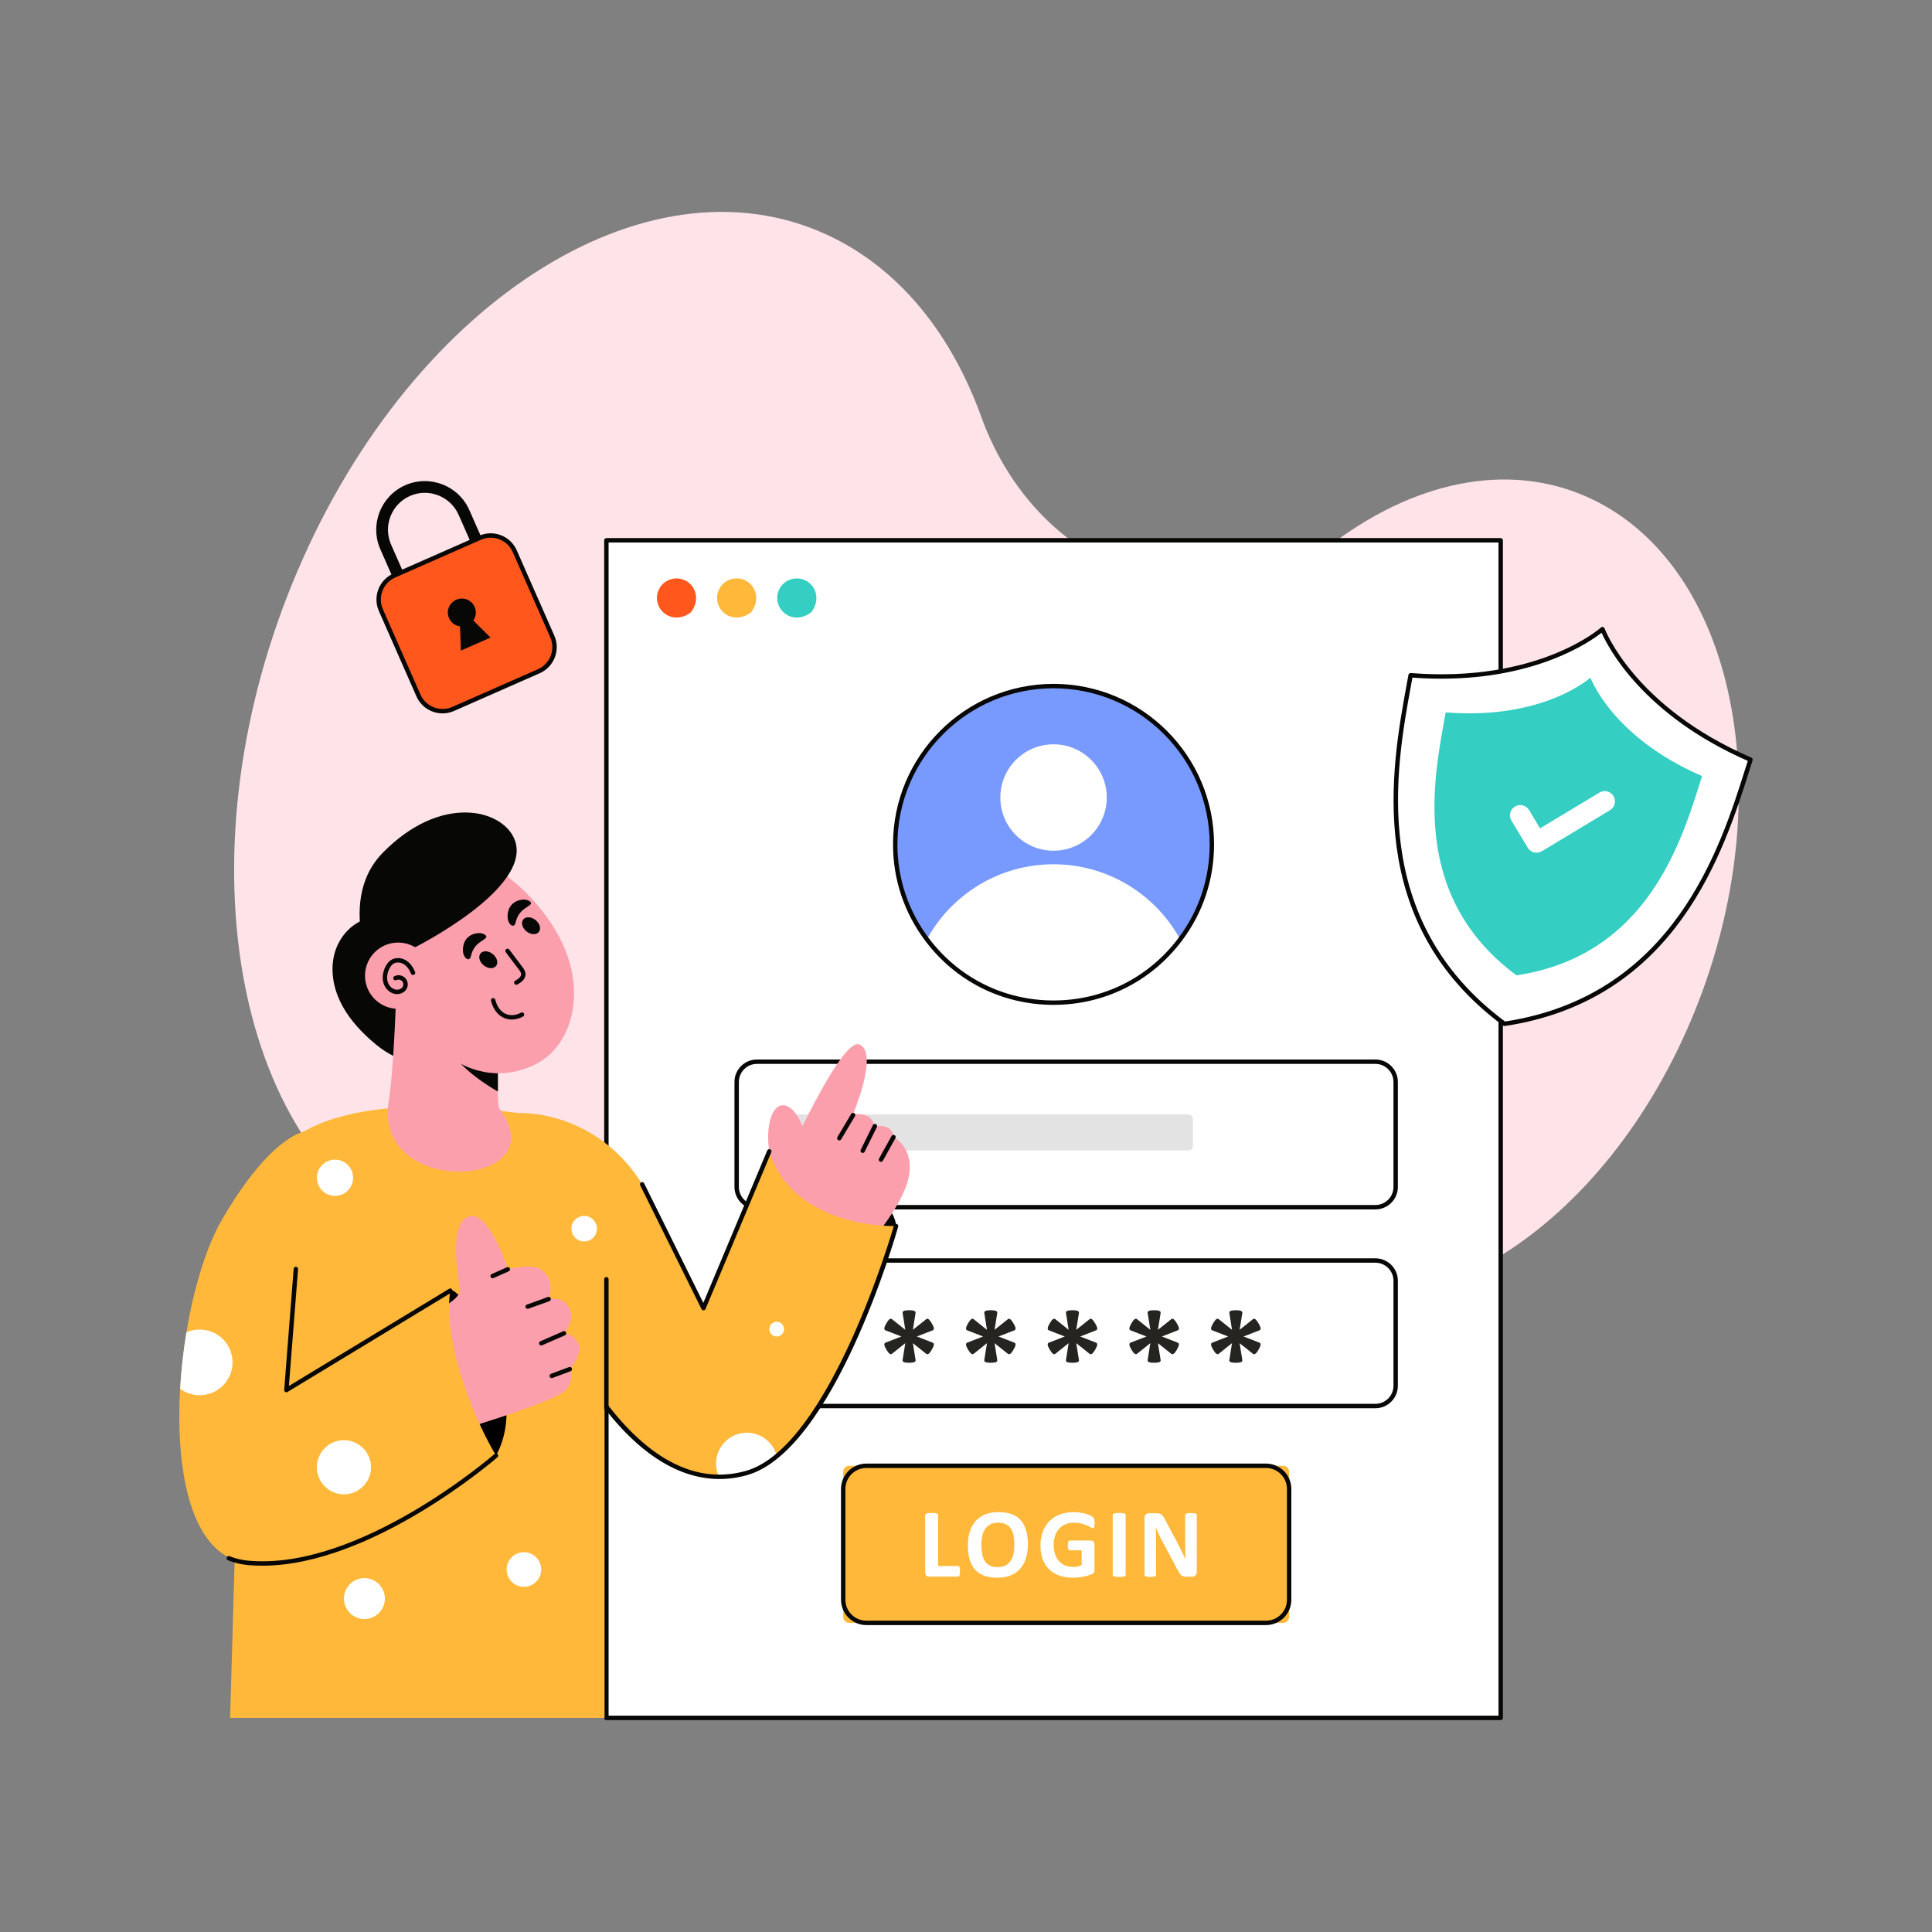 <svg xmlns="http://www.w3.org/2000/svg" enable-background="new 0 0 2500 2500" viewBox="0 0 2500 2500" id="user-login"><rect x="0" y="0" width="2500" height="2500" fill="#808080" stroke="none"/><path fill="#fee4e8" d="M2065.95,648.85c-104.41-53.13-228.1-29.22-337.41,51.36c-68.67,50.62-153.33,68.25-234.33,49.25
							c-1.11-0.26-2.22-0.52-3.33-0.78c-101.51-23.84-182.96-103.61-221.06-209.1c-37.55-103.95-101.32-185.98-188.7-230.45
							c-232.7-118.42-544.45,74.15-696.32,430.12c-151.87,355.97-86.36,740.54,146.34,858.96
							c118.32,60.22,257.09,40.01,384.88-41.19c120.97-76.87,262.57-104.84,399.1-71.24c14.67,3.61,29.35,7.26,44.02,10.93
							c83.22,20.86,158.84,65.58,226.25,122.81c15.86,13.47,33.1,25.07,51.71,34.54c185.42,94.36,431.74-54.16,550.17-331.74
							C2305.67,1044.74,2251.37,743.22,2065.95,648.85z"></path><rect width="1157.24" height="1523.79" x="784.66" y="699.14" fill="#fff"></rect><path fill="#070706" d="M1941.9,2225.79H784.66c-1.57,0-2.85-1.28-2.85-2.85V699.14c0-1.57,1.28-2.85,2.85-2.85H1941.9
							c1.57,0,2.85,1.28,2.85,2.85v1523.8C1944.75,2224.51,1943.47,2225.79,1941.9,2225.79z M787.51,2220.08h1151.54V701.99H787.51
							V2220.08z"></path><path fill="#34cec3" d="M1005.74,773.81c0,19.98,23.23,34.55,44.11,18.39c15.6-20.95,1.1-43.75-18.74-43.75
							C1017.12,748.44,1005.74,759.78,1005.74,773.81z"></path><path fill="#ffb839" d="M927.91,773.81c0,19.98,23.23,34.55,44.11,18.39c15.6-20.95,1.1-43.75-18.74-43.75
							C939.29,748.44,927.91,759.78,927.91,773.81z"></path><path fill="#ff571c" d="M850.07,773.81c0,19.98,23.23,34.55,44.11,18.39c15.6-20.95,1.1-43.75-18.74-43.75
							C861.45,748.44,850.07,759.78,850.07,773.81z"></path><path fill="#789afe" d="M1568.13,1092.61c0,46.18-15.22,88.72-40.98,122.93c-37.4,49.76-96.92,81.89-163.91,81.89
						c-67,0-126.51-32.2-163.85-81.96c-25.69-34.21-40.98-76.75-40.98-122.87c0-113.11,91.71-204.83,204.82-204.83
						C1476.42,887.78,1568.13,979.5,1568.13,1092.61z"></path><circle cx="1363.28" cy="1031.98" r="68.85" fill="#fff"></circle><path fill="#fff" d="M1527.16,1215.54c-37.4,49.76-96.92,81.89-163.91,81.89c-67,0-126.51-32.2-163.85-81.96
						c31.68-57.89,93.21-97.11,163.85-97.11C1433.95,1118.37,1495.48,1157.65,1527.16,1215.54z"></path><path fill="#070706" d="M1363.25,1300.29c-65.95,0-126.5-30.29-166.13-83.1c-27.18-36.2-41.55-79.28-41.55-124.58
						c0-114.51,93.16-207.68,207.68-207.68c114.55,0,207.74,93.16,207.74,207.68c0,45.44-14.37,88.54-41.55,124.65
						C1489.78,1270.02,1429.2,1300.29,1363.25,1300.29z M1363.25,890.64c-111.37,0-201.97,90.61-201.97,201.98
						c0,44.06,13.97,85.95,40.41,121.16c38.54,51.36,97.43,80.82,161.57,80.82c64.15,0,123.06-29.43,161.63-80.76
						c26.44-35.11,40.41-77.02,40.41-121.22C1565.28,981.24,1474.65,890.64,1363.25,890.64z"></path><path fill="#fff" d="M1799.1,1562.12H960.15c-3.81,0-6.89-3.09-6.89-6.89v-174.51c0-3.81,3.09-6.89,6.89-6.89h838.95
					c3.81,0,6.89,3.09,6.89,6.89v174.51C1805.99,1559.03,1802.91,1562.12,1799.1,1562.12z"></path><path fill="#070706" d="M1779.78,1564.97H979.46c-16.03,0-29.06-13.04-29.06-29.06v-135.87c0-16.03,13.04-29.06,29.06-29.06h800.32
					c16.03,0,29.06,13.04,29.06,29.06v135.87C1808.84,1551.93,1795.81,1564.97,1779.78,1564.97z M979.46,1376.68
					c-12.88,0-23.36,10.48-23.36,23.36v135.87c0,12.88,10.48,23.36,23.36,23.36h800.32c12.88,0,23.36-10.48,23.36-23.36v-135.87
					c0-12.88-10.48-23.36-23.36-23.36H979.46z"></path><path fill="#fff" d="M1799.1,1819.4H960.15c-3.81,0-6.89-3.09-6.89-6.89V1638c0-3.81,3.09-6.89,6.89-6.89h838.95
					c3.81,0,6.89,3.09,6.89,6.89v174.51C1805.99,1816.32,1802.91,1819.4,1799.1,1819.4z"></path><path fill="#070706" d="M1779.78,1822.25H979.46c-16.03,0-29.06-13.04-29.06-29.06v-135.87c0-16.03,13.04-29.06,29.06-29.06h800.32
					c16.03,0,29.06,13.04,29.06,29.06v135.87C1808.84,1809.22,1795.81,1822.25,1779.78,1822.25z M979.46,1633.96
					c-12.88,0-23.36,10.48-23.36,23.36v135.87c0,12.88,10.48,23.36,23.36,23.36h800.32c12.88,0,23.36-10.48,23.36-23.36v-135.87
					c0-12.88-10.48-23.36-23.36-23.36H979.46z"></path><path fill="#ffb839" d="M1660.28,2099.99h-561.31c-4.35,0-7.87-3.52-7.87-7.87v-187.51c0-4.35,3.52-7.87,7.87-7.87h561.31
					c4.35,0,7.87,3.52,7.87,7.87v187.51C1668.15,2096.47,1664.62,2099.99,1660.28,2099.99z"></path><path fill="#070706" d="M1638.23,2102.84h-517.2c-18.07,0-32.77-14.7-32.77-32.78v-143.41c0-18.07,14.7-32.77,32.77-32.77h517.2
					c18.07,0,32.77,14.7,32.77,32.77v143.41C1671,2088.14,1656.3,2102.84,1638.23,2102.84z M1121.02,1899.59
					c-14.93,0-27.07,12.14-27.07,27.07v143.41c0,14.93,12.14,27.07,27.07,27.07h517.2c14.93,0,27.07-12.15,27.07-27.07v-143.41
					c0-14.93-12.15-27.07-27.07-27.07H1121.02z"></path><path fill="#e3e3e3" d="M1537.58,1488.68h-522.3c-3.38,0-6.13-2.74-6.13-6.13v-34.34c0-3.38,2.74-6.13,6.13-6.13h522.3
					c3.38,0,6.13,2.74,6.13,6.13v34.34C1543.7,1485.94,1540.96,1488.68,1537.58,1488.68z"></path><path fill="#252420" d="M1206.81 1737.36c1.15.4 1.68 1.29 1.6 2.68-.09 1.38-.96 3.51-2.63 6.39-1.67 2.88-3.08 4.67-4.23 5.39-1.15.72-2.19.71-3.11-.04l-17.17-13.72 3.45 21.66c.29 1.21-.2 2.13-1.47 2.76-1.27.63-3.57.95-6.9.95-3.34 0-5.64-.32-6.9-.95-1.27-.63-1.76-1.55-1.47-2.76l3.45-21.66-17.17 13.72c-.86.75-1.87.75-3.02 0s-2.59-2.56-4.31-5.44c-1.67-2.82-2.53-4.92-2.59-6.3-.06-1.38.46-2.27 1.55-2.68l20.54-7.94-20.54-7.94c-1.09-.4-1.61-1.3-1.55-2.68.06-1.38.92-3.51 2.59-6.39 1.67-2.88 3.09-4.69 4.27-5.44 1.18-.75 2.2-.72 3.06.09l17.17 13.72-3.45-21.66c-.29-1.15.2-2.06 1.47-2.72 1.26-.66 3.57-.99 6.9-.99 3.34 0 5.64.33 6.9.99 1.26.66 1.75 1.57 1.47 2.72l-3.45 21.66 17.17-13.72c.92-.81 1.94-.82 3.07-.04 1.12.78 2.55 2.6 4.27 5.48 1.67 2.82 2.55 4.92 2.63 6.3.09 1.38-.45 2.27-1.6 2.68l-20.45 7.94L1206.81 1737.36zM1312.51 1737.36c1.15.4 1.68 1.29 1.6 2.68-.09 1.38-.96 3.51-2.63 6.39-1.67 2.88-3.08 4.67-4.23 5.39-1.15.72-2.19.71-3.11-.04l-17.17-13.72 3.45 21.66c.29 1.21-.2 2.13-1.47 2.76-1.27.63-3.57.95-6.9.95-3.34 0-5.64-.32-6.9-.95-1.27-.63-1.76-1.55-1.47-2.76l3.45-21.66-17.17 13.72c-.86.75-1.87.75-3.02 0-1.15-.75-2.59-2.56-4.31-5.44-1.67-2.82-2.53-4.92-2.59-6.3-.06-1.38.46-2.27 1.55-2.68l20.54-7.94-20.54-7.94c-1.09-.4-1.61-1.3-1.55-2.68.06-1.38.92-3.51 2.59-6.39 1.67-2.88 3.09-4.69 4.27-5.44 1.18-.75 2.2-.72 3.06.09l17.17 13.72-3.45-21.66c-.29-1.15.2-2.06 1.47-2.72 1.26-.66 3.57-.99 6.9-.99 3.34 0 5.64.33 6.9.99 1.26.66 1.75 1.57 1.47 2.72l-3.45 21.66 17.17-13.72c.92-.81 1.94-.82 3.07-.04 1.12.78 2.55 2.6 4.27 5.48 1.67 2.82 2.55 4.92 2.63 6.3.09 1.38-.45 2.27-1.6 2.68l-20.45 7.94L1312.51 1737.36zM1418.21 1737.36c1.15.4 1.68 1.29 1.6 2.68s-.96 3.51-2.63 6.39c-1.67 2.88-3.08 4.67-4.23 5.39-1.15.72-2.19.71-3.1-.04l-17.18-13.72 3.45 21.66c.29 1.21-.2 2.13-1.47 2.76-1.27.63-3.57.95-6.9.95-3.34 0-5.64-.32-6.91-.95-1.27-.63-1.76-1.55-1.47-2.76l3.45-21.66-17.18 13.72c-.86.75-1.87.75-3.02 0-1.15-.75-2.59-2.56-4.31-5.44-1.67-2.82-2.53-4.92-2.59-6.3-.06-1.38.46-2.27 1.55-2.68l20.54-7.94-20.54-7.94c-1.09-.4-1.61-1.3-1.55-2.68.06-1.38.92-3.51 2.59-6.39 1.67-2.88 3.09-4.69 4.27-5.44 1.18-.75 2.2-.72 3.06.09l17.18 13.72-3.45-21.66c-.29-1.15.2-2.06 1.47-2.72 1.27-.66 3.57-.99 6.91-.99 3.33 0 5.64.33 6.9.99 1.27.66 1.76 1.57 1.47 2.72l-3.45 21.66 17.18-13.72c.92-.81 1.94-.82 3.06-.04 1.12.78 2.54 2.6 4.27 5.48 1.67 2.82 2.55 4.92 2.63 6.3.09 1.38-.45 2.27-1.6 2.68l-20.45 7.94L1418.21 1737.36zM1523.91 1737.36c1.15.4 1.68 1.29 1.6 2.68-.09 1.38-.96 3.51-2.63 6.39-1.67 2.88-3.08 4.67-4.23 5.39-1.15.72-2.19.71-3.1-.04l-17.18-13.72 3.45 21.66c.29 1.21-.2 2.13-1.47 2.76s-3.57.95-6.9.95c-3.34 0-5.64-.32-6.91-.95s-1.76-1.55-1.47-2.76l3.45-21.66-17.17 13.72c-.87.75-1.87.75-3.02 0-1.15-.75-2.59-2.56-4.31-5.44-1.67-2.82-2.53-4.92-2.59-6.3-.06-1.38.46-2.27 1.55-2.68l20.54-7.94-20.54-7.94c-1.09-.4-1.61-1.3-1.55-2.68.06-1.38.92-3.51 2.59-6.39 1.67-2.88 3.09-4.69 4.27-5.44 1.18-.75 2.2-.72 3.07.09l17.17 13.72-3.45-21.66c-.29-1.15.2-2.06 1.47-2.72s3.57-.99 6.91-.99c3.33 0 5.64.33 6.9.99s1.76 1.57 1.47 2.72l-3.45 21.66 17.18-13.72c.92-.81 1.94-.82 3.06-.04 1.12.78 2.54 2.6 4.27 5.48 1.67 2.82 2.55 4.92 2.63 6.3.09 1.38-.45 2.27-1.6 2.68l-20.45 7.94L1523.91 1737.36zM1629.61 1737.36c1.15.4 1.68 1.29 1.6 2.68-.09 1.38-.96 3.51-2.63 6.39-1.67 2.88-3.08 4.67-4.23 5.39-1.15.72-2.19.71-3.1-.04l-17.18-13.72 3.45 21.66c.29 1.21-.2 2.13-1.47 2.76s-3.57.95-6.9.95c-3.34 0-5.64-.32-6.91-.95s-1.76-1.55-1.47-2.76l3.45-21.66-17.17 13.72c-.87.75-1.87.75-3.02 0s-2.59-2.56-4.31-5.44c-1.67-2.82-2.53-4.92-2.59-6.3-.06-1.38.46-2.27 1.55-2.68l20.54-7.94-20.54-7.94c-1.09-.4-1.61-1.3-1.55-2.68.06-1.38.92-3.51 2.59-6.39 1.67-2.88 3.09-4.69 4.27-5.44 1.18-.75 2.2-.72 3.07.09l17.17 13.72-3.45-21.66c-.29-1.15.2-2.06 1.47-2.72s3.57-.99 6.91-.99c3.33 0 5.64.33 6.9.99s1.76 1.57 1.47 2.72l-3.45 21.66 17.18-13.72c.92-.81 1.94-.82 3.06-.04 1.12.78 2.54 2.6 4.27 5.48 1.67 2.82 2.55 4.92 2.63 6.3.09 1.38-.45 2.27-1.6 2.68l-20.45 7.94L1629.61 1737.36z"></path><path fill="#fff" d="M1242.27 2033.17c0 1.27-.05 2.34-.16 3.2s-.26 1.59-.48 2.16c-.21.57-.48.98-.79 1.24-.32.25-.69.38-1.11.38h-37.6c-1.4 0-2.57-.41-3.52-1.24-.95-.82-1.43-2.17-1.43-4.03v-74.5c0-.42.14-.8.41-1.14.27-.34.73-.61 1.36-.82.63-.21 1.49-.38 2.57-.51 1.08-.13 2.42-.19 4.03-.19 1.65 0 3 .06 4.06.19 1.06.13 1.9.3 2.54.51.63.21 1.09.49 1.36.82.27.34.41.72.41 1.14v66.01h25.81c.42 0 .79.12 1.11.35.32.23.58.61.79 1.14.21.53.37 1.23.48 2.09C1242.22 2030.84 1242.27 2031.91 1242.27 2033.17zM1330.12 1998.17c0 6.81-.85 12.89-2.54 18.26-1.69 5.37-4.21 9.92-7.55 13.66-3.34 3.74-7.47 6.6-12.4 8.56-4.93 1.97-10.62 2.95-17.09 2.95-6.38 0-11.95-.84-16.71-2.51-4.76-1.67-8.72-4.22-11.89-7.64-3.17-3.43-5.55-7.78-7.13-13.06-1.59-5.28-2.38-11.54-2.38-18.77 0-6.64.85-12.61 2.54-17.91 1.69-5.31 4.2-9.82 7.54-13.54 3.34-3.72 7.47-6.57 12.4-8.56 4.92-1.99 10.64-2.98 17.15-2.98 6.21 0 11.7.82 16.45 2.47 4.76 1.65 8.73 4.19 11.92 7.61 3.19 3.42 5.6 7.75 7.23 12.97C1329.3 1984.91 1330.12 1991.07 1330.12 1998.17zM1312.62 1999.06c0-4.31-.34-8.23-1.01-11.76-.68-3.53-1.83-6.55-3.46-9.07-1.63-2.51-3.79-4.46-6.5-5.83-2.7-1.37-6.09-2.06-10.14-2.06-4.1 0-7.53.77-10.27 2.31-2.75 1.54-4.97 3.61-6.66 6.18-1.69 2.58-2.89 5.59-3.58 9.04-.7 3.45-1.05 7.09-1.05 10.94 0 4.48.34 8.51 1.02 12.08.67 3.57 1.82 6.63 3.42 9.16 1.61 2.54 3.76 4.47 6.47 5.8 2.7 1.33 6.11 2 10.21 2 4.1 0 7.52-.76 10.27-2.28 2.75-1.52 4.97-3.59 6.66-6.21 1.69-2.62 2.89-5.68 3.58-9.16C1312.27 2006.7 1312.62 2002.99 1312.62 1999.06zM1416.44 1970.84c0 1.23-.05 2.28-.16 3.17-.11.89-.25 1.6-.44 2.12-.19.53-.42.9-.7 1.11-.27.21-.6.32-.98.32-.55 0-1.44-.38-2.66-1.14-1.23-.76-2.85-1.59-4.88-2.47-2.03-.89-4.45-1.71-7.26-2.47-2.81-.76-6.08-1.14-9.8-1.14-3.97 0-7.57.69-10.78 2.06-3.21 1.37-5.96 3.32-8.24 5.83-2.28 2.52-4.04 5.54-5.26 9.07-1.23 3.53-1.84 7.43-1.84 11.7 0 4.69.62 8.82 1.87 12.4 1.25 3.57 2.99 6.56 5.23 8.97 2.24 2.41 4.94 4.23 8.09 5.45 3.15 1.23 6.63 1.84 10.43 1.84 1.86 0 3.7-.21 5.52-.64 1.82-.42 3.51-1.06 5.07-1.9v-19.02h-15.54c-.76 0-1.35-.48-1.77-1.43-.42-.95-.63-2.57-.63-4.85 0-1.18.05-2.18.16-2.98.1-.8.26-1.45.48-1.93.21-.49.46-.85.76-1.08.3-.23.63-.35 1.01-.35h27.71c.68 0 1.28.12 1.81.35.53.23.99.58 1.4 1.05.4.46.71 1.02.92 1.68.21.66.32 1.41.32 2.25v32.66c0 1.27-.22 2.38-.67 3.33-.44.95-1.35 1.7-2.73 2.25-1.38.55-3.08 1.12-5.11 1.71-2.03.59-4.13 1.1-6.31 1.52-2.18.42-4.38.74-6.59.95-2.22.21-4.45.32-6.69.32-6.55 0-12.42-.94-17.6-2.82-5.18-1.88-9.56-4.61-13.16-8.18s-6.34-7.93-8.24-13.06c-1.9-5.14-2.85-10.96-2.85-17.47 0-6.72 1.02-12.75 3.04-18.1 2.03-5.35 4.9-9.89 8.62-13.63 3.72-3.74 8.21-6.61 13.47-8.59 5.26-1.99 11.13-2.98 17.59-2.98 3.55 0 6.79.24 9.7.73 2.92.49 5.46 1.08 7.64 1.78 2.18.7 3.98 1.45 5.42 2.25 1.44.8 2.44 1.5 3.01 2.09.57.59.98 1.43 1.24 2.5C1416.31 1967.14 1416.44 1968.73 1416.44 1970.84zM1456.6 2037.87c0 .42-.14.8-.41 1.14-.28.34-.73.61-1.36.82-.63.21-1.48.38-2.54.51-1.06.13-2.41.19-4.06.19-1.61 0-2.95-.06-4.03-.19-1.08-.13-1.93-.3-2.57-.51-.63-.21-1.09-.48-1.36-.82-.28-.34-.41-.72-.41-1.14v-77.48c0-.42.14-.8.41-1.14.27-.34.74-.61 1.39-.82.66-.21 1.51-.38 2.57-.51 1.06-.13 2.39-.19 4-.19 1.65 0 3 .06 4.06.19 1.06.13 1.9.3 2.54.51.63.21 1.09.49 1.36.82.27.34.41.72.41 1.14V2037.87zM1548.63 2034.32c0 .97-.17 1.84-.51 2.6-.34.76-.79 1.4-1.36 1.9-.57.51-1.25.88-2.03 1.11-.78.23-1.57.35-2.38.35h-7.1c-1.48 0-2.76-.15-3.84-.44-1.08-.3-2.07-.83-2.98-1.62-.91-.78-1.79-1.84-2.63-3.17-.85-1.33-1.8-3.05-2.86-5.17l-20.42-38.36c-1.18-2.28-2.39-4.74-3.61-7.39-1.23-2.64-2.32-5.21-3.3-7.7h-.13c.17 3.04.29 6.08.38 9.1.09 3.02.13 6.14.13 9.35v42.93c0 .42-.12.8-.35 1.14-.23.34-.63.62-1.2.86-.57.23-1.34.41-2.31.54-.98.13-2.22.19-3.74.19-1.48 0-2.71-.06-3.68-.19-.97-.13-1.73-.3-2.28-.54-.55-.23-.93-.52-1.14-.86-.21-.34-.32-.72-.32-1.14v-73.74c0-1.99.58-3.48 1.75-4.47 1.16-.99 2.59-1.49 4.28-1.49h8.94c1.61 0 2.96.14 4.06.41 1.1.27 2.08.73 2.95 1.36.87.63 1.68 1.51 2.44 2.63.76 1.12 1.54 2.5 2.35 4.15l15.98 29.99c.93 1.82 1.85 3.6 2.76 5.36.91 1.75 1.79 3.51 2.63 5.26.84 1.75 1.67 3.48 2.47 5.17.8 1.69 1.59 3.38 2.34 5.07h.07c-.13-2.96-.22-6.04-.29-9.26-.06-3.21-.1-6.28-.1-9.19v-38.49c0-.42.13-.8.38-1.14.25-.34.67-.63 1.27-.89.59-.25 1.37-.43 2.35-.54s2.22-.16 3.74-.16c1.44 0 2.64.05 3.62.16.97.11 1.72.28 2.25.54.53.25.9.55 1.11.89.21.34.32.72.32 1.14V2034.32z"></path><g><path fill="#070706" d="M995.45,1489.8c0,0,55.38-10.86,110.82,30.34c55.44,41.2,53.25,66.44,53.25,66.44l-66.88,19.87l-38.41-19.4
					l-50.71-66.83L995.45,1489.8z"></path><ellipse cx="1020.5" cy="1486.68" fill="#fc9fad" rx="25.22" ry="57.23" transform="rotate(-9.032 1020.976 1486.955)"></ellipse><path fill="#fc9fad" d="M997.07,1545.73c0,0,88.39-204.08,114.62-194.24s-7.94,90.39-7.94,90.39s25.29-4.11,27.54,15.6
						c0,0,23.43-5.04,25.12,13.93c0,0,27.21,13.18,19.42,52.05s-58.38,94.9-58.38,94.9L997.07,1545.73z"></path><path fill="#070706" d="M1086.03 1475.68c-.5 0-1-.13-1.46-.4-1.35-.81-1.8-2.56-.99-3.91l17.87-30c.81-1.35 2.56-1.79 3.91-.99 1.35.81 1.8 2.56.99 3.91l-17.87 30C1087.94 1475.18 1087 1475.68 1086.03 1475.68zM1116.33 1491.91c-.43 0-.85-.09-1.26-.3-1.41-.7-1.99-2.41-1.29-3.82l15.76-31.9c.69-1.41 2.4-1.99 3.82-1.29 1.41.7 1.99 2.41 1.29 3.82l-15.76 31.9C1118.39 1491.33 1117.38 1491.91 1116.33 1491.91zM1139.98 1503.42c-.47 0-.94-.12-1.38-.36-1.38-.76-1.88-2.5-1.11-3.88l16.19-29.18c.76-1.38 2.5-1.88 3.88-1.11 1.38.76 1.88 2.5 1.11 3.88l-16.19 29.18C1141.95 1502.89 1140.98 1503.42 1139.98 1503.42z"></path><path fill="#ffb839" d="M1159.52,1586.57c0,0-63.08,222.31-154.33,297.67c-12.74,10.53-25.97,18.17-39.69,21.98
					c-11.98,3.31-23.65,4.87-34.98,4.87c-147.14-0.04-236.91-260.75-236.91-260.75l-21.63-210.18c2.02,0.04,4.07,0.11,6.05,0.15
					c63.08,2.85,120.18,38.21,152.92,92.16l79.39,160.26l85.13-202.92C1018.73,1565.93,1104.31,1586.95,1159.52,1586.57z"></path><path fill="#fff" d="M1005.19,1884.24c-12.74,10.53-25.97,18.17-39.69,21.98c-11.98,3.31-23.65,4.87-34.98,4.87
					c-2.55-5.25-3.95-11.1-3.95-17.3c0-22.01,17.87-39.88,39.88-39.88C985.19,1853.9,1000.9,1866.82,1005.19,1884.24z"></path><path fill="#070706" d="M910.32,1695.58c-1.08,0-2.07-0.61-2.55-1.59l-79.37-160.25c-0.7-1.41-0.12-3.12,1.29-3.82
					c1.41-0.7,3.12-0.12,3.82,1.29l76.6,154.66l82.74-197.17c0.61-1.45,2.27-2.14,3.73-1.53c1.45,0.61,2.14,2.28,1.53,3.73
					l-85.15,202.92c-0.43,1.03-1.42,1.71-2.54,1.75C910.38,1695.58,910.35,1695.58,910.32,1695.58z"></path><path fill="#070706" d="M931.04,1913.83c-57.96,0-114.99-39.64-166.78-116.53c-46.66-69.29-73.09-145.29-73.35-146.04
					c-0.51-1.49,0.28-3.11,1.77-3.62c1.5-0.51,3.11,0.28,3.62,1.77c1.03,3,105.18,299.32,268.41,254.06
					c109.32-30.29,191.25-314.81,192.06-317.68c0.43-1.52,2.01-2.38,3.52-1.97c1.52,0.43,2.39,2.01,1.97,3.52
					c-3.36,11.85-83.64,290.48-196.03,321.61C954.5,1912.21,942.75,1913.83,931.04,1913.83z"></path><path fill="#ffb839" d="M304.55,1987.58l-6.79,235.35h484.52v-696.16c0-39.31-28.25-73.02-66.99-79.69
					c-98.03-16.86-276.84-35.1-350.02,38.22c-80.46,80.61-54.28,366.67-54.28,366.67L304.55,1987.58"></path><path d="M582.63,1670.12c8.94-10.71,108.68,123.39,59.18,213.45l-48.74-32.58c0,0-47.82-26.27-47.82-32.05
					s10.51-85.97,11.56-91.33C557.86,1722.24,582.63,1670.12,582.63,1670.12z"></path><path fill="#fc9fad" d="M548.82,1702.97c0,0,48.88-18.97,46.42-34.92c-2.46-15.95-13.58-77.62,7.36-91.93
						c27.55-18.82,54.51,66.33,54.51,66.33s29.91-8.03,42.7,0.28c20.07,13.03,10.14,38.26,10.14,38.26s17.55-3.8,25.5,9.52
						c10.64,17.83-5.55,34.75-5.55,34.75s14.26,0.58,18.95,15.32c4.29,13.48-11.54,31.1-11.54,31.1s6.56,16.43-6.38,28.11
						c-16.28,14.68-125.53,47.52-125.53,47.52L548.82,1702.97z"></path><path fill="#070706" d="M637.49 1654.03c-1.09 0-2.13-.63-2.61-1.69-.64-1.44.01-3.12 1.45-3.77l19.63-8.72c1.44-.64 3.12.01 3.76 1.45.64 1.44-.01 3.12-1.45 3.77l-19.63 8.72C638.27 1653.95 637.88 1654.03 637.49 1654.03zM682.77 1693.64c-1.17 0-2.26-.72-2.68-1.88-.53-1.48.23-3.12 1.72-3.65l27.19-9.8c1.48-.54 3.11.23 3.65 1.72.53 1.48-.23 3.12-1.72 3.65l-27.19 9.8C683.42 1693.58 683.09 1693.64 682.77 1693.64zM700.38 1741.02c-1.1 0-2.15-.64-2.61-1.71-.63-1.44.03-3.12 1.47-3.75l29.53-12.91c1.44-.64 3.12.03 3.75 1.47.63 1.44-.03 3.12-1.47 3.75l-29.53 12.91C701.15 1740.94 700.76 1741.02 700.38 1741.02zM713.93 1783.29c-1.15 0-2.24-.71-2.67-1.85-.55-1.47.19-3.12 1.67-3.67l23.39-8.76c1.48-.55 3.12.2 3.67 1.67.55 1.47-.19 3.12-1.67 3.67l-23.39 8.76C714.6 1783.24 714.27 1783.29 713.93 1783.29z"></path><path fill="#ffb839" d="M641.83,1883.55c0,0-174.1,152.5-321.2,138.74c-71.67-6.69-93.99-113.57-87.56-225.24
					c1.44-24.45,4.22-49.12,8.17-73.04c9.62-58.1,26.08-111.63,46.27-146.27c65.51-112.35,109.31-114.18,109.31-114.18
					l-26.23,335.19l212.04-128.66C573.39,1729.42,606.73,1824.05,641.83,1883.55z"></path><path fill="#070706" d="M370.57 1801.6c-.52 0-1.04-.14-1.49-.42-.91-.56-1.43-1.58-1.35-2.65L380 1641.81c.12-1.57 1.49-2.8 3.07-2.62 1.57.12 2.74 1.49 2.62 3.07l-11.84 151.16 207.31-125.74c1.34-.82 3.1-.39 3.92.96.82 1.35.39 3.1-.96 3.92l-212.07 128.63C371.59 1801.46 371.08 1801.6 370.57 1801.6zM339.53 2026.01c-6.45 0-12.83-.28-19.18-.88-8.83-.82-17.38-2.89-25.41-6.14-1.46-.59-2.16-2.25-1.57-3.71.59-1.46 2.24-2.17 3.71-1.57 7.52 3.04 15.53 4.98 23.81 5.75 144.16 13.46 317.32-136.52 319.05-138.03 1.18-1.04 2.99-.92 4.02.27 1.04 1.18.92 2.99-.27 4.02C642.01 1887.18 481.81 2026.01 339.53 2026.01zM473.41 1189.23c-20.06 6.37-35.21 24.53-40.61 44.87-5.4 20.34-1.81 42.4 7.17 61.43 8.98 19.03 23.05 35.28 38.7 49.35 10.15 9.13 21.16 17.53 33.67 22.99 12.51 5.47 26.67 7.86 39.96 4.75 14.11-3.3 26.41-12.69 34.61-24.63s12.48-26.3 13.74-40.73c2.77-31.77-9.38-64.52-32.19-86.8"></path><path fill="#fc9fad" d="M635.13,1289.9l10.11,143.1c78.14,103.22-155.17,118.98-143.12-2.17c5.52-32.36,8.24-85.13,10.55-140.94
					L635.13,1289.9z"></path><path fill="#070706" d="M644.33,1412.44c0,0-39.63-21.59-57.56-47.53s57.56-22.05,57.56-22.05V1412.44z"></path><path fill="#fc9fad" d="M720.05,1206.01c42.49,73.59,20.68,146.3-25.6,170.41c-52.59,27.4-117.89,10.56-160.38-63.03
					c-42.49-73.59-44.84-173.81,6.52-203.46C591.95,1080.28,677.57,1132.42,720.05,1206.01z"></path><path fill="#070706" d="M534.96,1226.86c0,0,157.39-78.22,130.55-141.44c-16.37-38.56-95.32-58.29-170.15,17.98
					c-65.39,66.66-3.64,179.79-3.64,179.79L534.96,1226.86z"></path><circle cx="515.2" cy="1262.56" r="42.87" fill="#fc9fad"></circle><path fill="#070706" d="M513.77 1286.39c-.63 0-1.27-.04-1.9-.12-7-.9-13.25-6.47-15.56-13.87-1.93-6.15-1.27-13.36 1.85-20.3 2.08-4.63 4.81-8 8.12-10.01 5.6-3.41 13.21-3.08 19.39.82 4.85 3.07 8.81 8.21 11.43 14.89.58 1.46-.14 3.12-1.61 3.7-1.46.58-3.12-.14-3.7-1.61-1.52-3.86-4.34-9.1-9.17-12.15-4.31-2.72-9.68-3.03-13.38-.78-2.31 1.4-4.29 3.92-5.89 7.48-2.55 5.67-3.12 11.44-1.61 16.26 1.64 5.22 6.1 9.3 10.85 9.92 3.41.43 7.72-1.19 9-4.67.85-2.3.14-5.16-1.7-6.79-1.83-1.63-4.75-2.01-6.95-.9-1.4.71-3.12.15-3.83-1.26-.71-1.4-.15-3.12 1.25-3.83 4.27-2.16 9.74-1.45 13.31 1.73 3.57 3.18 4.91 8.54 3.25 13.03C525.08 1282.98 519.61 1286.39 513.77 1286.39zM662.27 1319.29c-3.49 0-6.9-.69-10.09-2.09-5.71-2.5-13.27-8.37-16.84-22.18-.39-1.52.52-3.08 2.05-3.47 1.52-.4 3.08.52 3.47 2.05 2.37 9.18 7.07 15.53 13.6 18.38 5.95 2.6 12.95 2.03 19.7-1.62 1.39-.75 3.11-.23 3.86 1.16.75 1.39.23 3.12-1.16 3.86C672.04 1317.98 667.07 1319.29 662.27 1319.29zM668.09 1274.31c-.98 0-1.94-.51-2.47-1.42-.79-1.36-.33-3.11 1.03-3.9 2.08-1.21 4.05-2.36 5.55-3.89 1.42-1.46 2.2-3.15 2.14-4.64-.07-1.88-1.4-3.78-3-5.9l-16.9-22.42c-.95-1.26-.7-3.04.56-3.99 1.25-.95 3.04-.7 3.99.56l16.89 22.42c1.68 2.23 3.99 5.29 4.15 9.1.12 3.1-1.21 6.24-3.76 8.85-2.04 2.09-4.44 3.48-6.76 4.84C669.07 1274.18 668.58 1274.31 668.09 1274.31zM698.56 1203.31c-1.35 5.23-7.55 7.04-13.85 4.06-6.32-3.01-10.31-9.68-8.96-14.91 1.35-5.23 7.56-7.04 13.85-4.06C695.87 1191.4 699.91 1198.08 698.56 1203.31zM685.44 1166.32c6.11 4.48-5.58 6.48-12.3 14.75-6.97 8.51-4.89 15.96-8.73 16.66-3.34 1.32-10.37-6.17-6.46-19.6C661.78 1164.33 679.5 1161.31 685.44 1166.32zM643.23 1247.31c-1.35 5.23-7.55 7.04-13.85 4.06-6.32-3.01-10.31-9.68-8.96-14.91 1.35-5.23 7.56-7.04 13.85-4.06C640.54 1235.4 644.57 1242.08 643.23 1247.31zM627.64 1209.68c6.11 4.48-5.58 6.48-12.3 14.75-6.97 8.51-4.89 15.96-8.73 16.66-3.34 1.32-10.37-6.17-6.46-19.6C603.99 1207.69 621.71 1204.67 627.64 1209.68z"></path><g><path fill="#070706" d="M784.66,1825.62c-1.57,0-2.85-1.28-2.85-2.85v-167.44c0-1.57,1.28-2.85,2.85-2.85s2.85,1.28,2.85,2.85
					v167.44C787.51,1824.34,786.23,1825.62,784.66,1825.62z"></path></g></g><g><path fill="none" d="M473.41,1189.23c-20.06,6.37-35.21,24.53-40.61,44.87c-5.4,20.34-1.81,42.4,7.17,61.43
				c8.98,19.03,23.05,35.28,38.7,49.35c10.15,9.13,21.16,17.53,33.67,22.99c12.51,5.47,26.67,7.86,39.96,4.75
				c14.11-3.3,26.41-12.69,34.61-24.63s12.48-26.3,13.74-40.73c2.77-31.77-9.38-64.52-32.19-86.8"></path></g><g><path fill="#fff" d="M1946.78,1324.84c-187.14-138.17-140.38-345.75-121.46-451.07c168.24,13.32,248.29-59.68,248.29-59.68
					s36.6,101.97,191.53,168.9C2232.59,1084.92,2176.81,1290.27,1946.78,1324.84z"></path><path fill="#070706" d="M1946.78,1327.69c-0.61,0-1.2-0.19-1.69-0.56c-181.17-133.75-144.59-333.56-124.94-440.9
					c0.82-4.48,1.62-8.8,2.36-12.97c0.26-1.44,1.6-2.43,3.03-2.34c164.88,13.05,245.35-58.23,246.14-58.95
					c0.71-0.64,1.69-0.89,2.61-0.66c0.92,0.23,1.67,0.91,2,1.8c0.36,1.01,38.13,101.65,189.97,167.24c1.34,0.58,2.03,2.09,1.59,3.48
					c-1.29,4.03-2.61,8.22-3.98,12.55c-32.84,104.07-93.97,297.79-316.67,331.26C1947.06,1327.68,1946.92,1327.69,1946.78,1327.69z
					 M1827.67,876.81c-0.61,3.38-1.25,6.87-1.91,10.45c-19.39,105.93-55.47,302.95,121.76,434.58
					c218.23-33.44,278.5-224.46,310.91-327.16c1.1-3.47,2.16-6.84,3.2-10.11c-135.88-59.48-180.81-146.94-189.18-165.84
					c-14.81,11.66-83.17,59.49-207.26,59.49C1853.2,878.22,1840.71,877.78,1827.67,876.81z"></path><path fill="#34cec3" d="M1962.36,1262.08c-141.15-104.21-105.88-260.78-91.61-340.22c126.89,10.05,187.27-45.02,187.27-45.02
					s27.61,76.91,144.46,127.39C2177.93,1081.12,2135.86,1236,1962.36,1262.08z"></path><path fill="#fff" d="M1985.09,1103c-3.3-0.82-6.28-2.9-8.18-6.04l-21.11-35.06c-3.78-6.29-1.76-14.45,4.53-18.23
						c6.29-3.78,14.44-1.76,18.23,4.52l14.26,23.68l76.81-46.25c6.29-3.78,14.44-1.76,18.23,4.53c3.79,6.28,1.76,14.44-4.53,18.23
						l-88.19,53.1C1992,1103.38,1988.39,1103.82,1985.09,1103z"></path></g><g><path fill="#070706" d="M625.29,719.6c-3.84,1.69-8.32-0.05-10.01-3.89l-21.8-49.5c-10.61-24.09-38.84-35.07-62.94-24.46
						c-24.09,10.61-35.07,38.84-24.46,62.94l21.8,49.5c1.69,3.84-0.05,8.32-3.89,10.01c-3.84,1.69-8.32-0.05-10.01-3.89l-21.8-49.5
						c-13.98-31.76,0.48-68.97,32.23-82.96c31.76-13.98,68.97,0.48,82.96,32.23l21.8,49.5C630.87,713.43,629.13,717.91,625.29,719.6
						z"></path><path fill="#ff571c" d="M666.09,713.27l48.61,110.4c7.58,17.21-0.23,37.3-17.44,44.88l-110.9,48.83
						c-17.23,7.59-37.3-0.23-44.88-17.44l-48.61-110.4c-7.58-17.2,0.21-37.29,17.44-44.88l110.9-48.83
						C638.41,688.25,658.51,696.06,666.09,713.27z"></path><path fill="#070706" d="M572.69,923.12c-14.19,0-27.75-8.23-33.82-22.03l-48.61-110.4c-3.97-9.02-4.2-19.05-0.63-28.23
						c3.57-9.19,10.5-16.43,19.53-20.41l110.9-48.83c9.02-3.97,19.05-4.19,28.23-0.62c9.19,3.57,16.43,10.5,20.4,19.52l48.61,110.4
						c8.2,18.62-0.28,40.44-18.9,48.64l-110.9,48.83C582.69,922.11,577.65,923.12,572.69,923.12z M634.92,695.78
						c-4.27,0-8.53,0.89-12.56,2.66l-110.9,48.83c-7.63,3.36-13.5,9.49-16.51,17.25c-3.01,7.76-2.82,16.24,0.54,23.87l48.61,110.4
						c6.93,15.74,25.38,22.9,41.12,15.98l110.9-48.83c15.74-6.93,22.91-25.38,15.98-41.12l-48.61-110.4l0,0
						c-3.36-7.62-9.48-13.49-17.25-16.5C642.56,696.49,638.73,695.78,634.92,695.78z"></path><path fill="#070706" d="M596.42,841.87l-1.2-31.36c-6.05-0.79-11.54-4.64-14.17-10.62c-4.03-9.14,0.14-19.81,9.28-23.83
					c9.14-4.03,19.82,0.1,23.85,9.24c2.63,5.98,1.78,12.62-1.73,17.62l22.32,22.06L596.42,841.87z"></path></g><g><circle cx="445.06" cy="1898.63" r="35.04" fill="#fff"></circle></g><g><circle cx="677.95" cy="2030.97" r="22.43" fill="#fff"></circle></g><g><circle cx="471.56" cy="2068.57" r="26.5" fill="#fff"></circle></g><g><path fill="#fff" d="M300.93,1762.91c0,23.46-19.05,42.51-42.51,42.51c-9.51,0-18.29-3.12-25.36-8.36
			c1.44-24.45,4.22-49.12,8.17-73.04c5.25-2.32,11.06-3.61,17.19-3.61C281.88,1720.4,300.93,1739.41,300.93,1762.91z"></path></g><g><circle cx="433.48" cy="1524.02" r="23.45" fill="#fff"></circle></g><g><circle cx="1004.99" cy="1719.89" r="9.53" fill="#fff"></circle></g><g><circle cx="755.95" cy="1589.93" r="16.52" fill="#fff"></circle></g></svg>